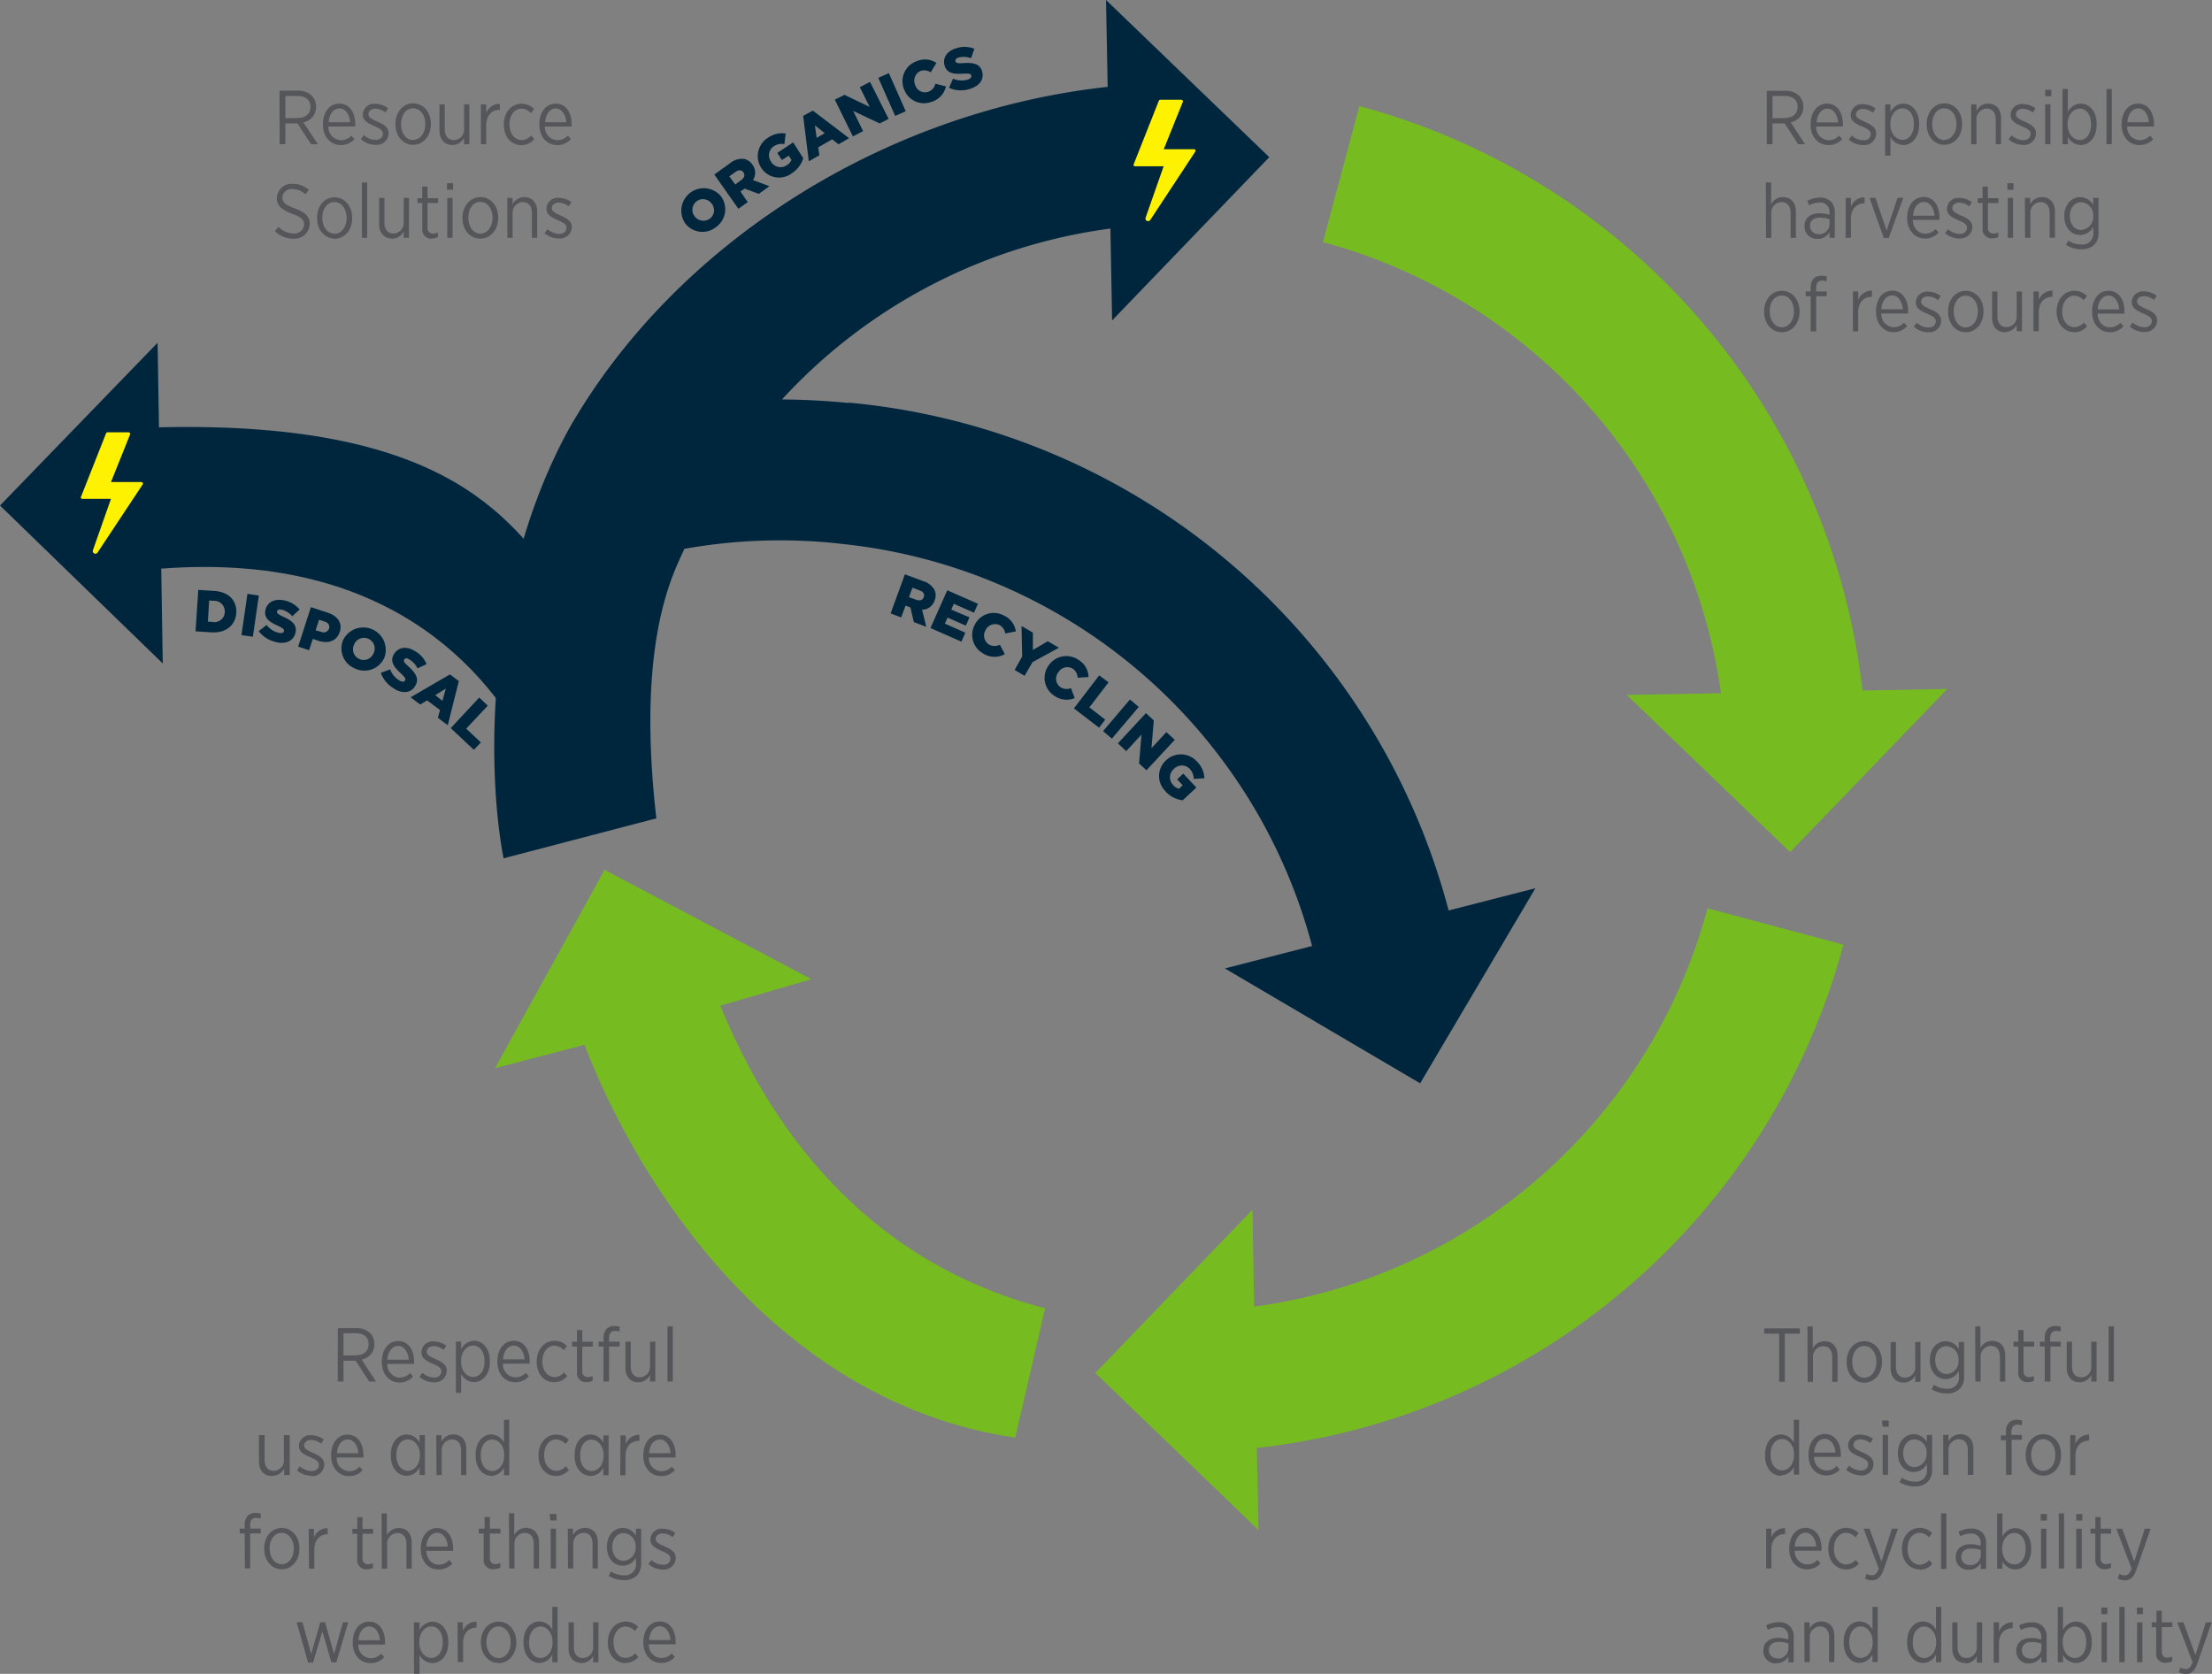 <svg xmlns="http://www.w3.org/2000/svg" viewBox="0 0 418.57 316.75"><rect x="0" y="0" width="418.57" height="316.75" fill="#808080" stroke="none"/><defs><style>.cls-1{fill:#76bc21;}.cls-2{fill:#00263e;}.cls-3{fill:#fff200;}.cls-4{fill:#54565a;}</style></defs><title>top</title><g id="Layer_2" data-name="Layer 2"><g id="Layer_1-2" data-name="Layer 1"><path class="cls-1" d="M136.3,190.3l17.25-5L114.4,164.61,93.67,202.13l16.93-4.42c9.93,25.88,35.92,67.58,81.5,74.34l5.66-24.48c-35.77-9.31-53-36.58-61.46-57.27"/><path class="cls-1" d="M348.86,178.77l-25.75-6.89a103,103,0,0,1-85.8,75.37L237,228.92l-29.73,30.89,30.88,29.74L237.82,274a129.65,129.65,0,0,0,111-95.24"/><path class="cls-1" d="M352.43,130.67a129.65,129.65,0,0,0-95.2-110.59l-6.89,25.74a103,103,0,0,1,75.31,85.35l-17.81.34,30.89,29.74,29.75-30.88Z"/><path class="cls-2" d="M274.12,172.29A129.66,129.66,0,0,0,160.6,76.19v.07q-6.36-.63-12.63-.67a102.61,102.61,0,0,1,62.15-32.34l.32,17.39,29.74-30.9L209.29,0l.31,16.44C167.51,21,127.93,45.89,107.79,80.92c-16.05,29.12-15.73,64.67-12.5,81.5l28.91-7.56c-3.86-33.59,3.2-46.29,5.3-51a102.65,102.65,0,0,1,29.78-.94v0a103,103,0,0,1,89,76.09l-16.5,4.25L268.73,205l21.81-36.92Z"/><path class="cls-2" d="M30.51,107.55l.29,18L0,95.66l29.82-30.8.26,16c56.52-1.34,67,18.78,76.76,30.57,1.09,1.31-5.28,33.36-5.28,33.36-9.15-19.4-29.55-40.33-71-37.19"/><path class="cls-3" d="M26.74,91.51h-6.2l3.77-9.35h-4l-4.75,12h5.84l-3.55,10.11a.2.2,0,0,0,.35.17Z"/><path class="cls-3" d="M18.42,103.62l3.3-9.4a.3.3,0,0,0,0-.26.31.31,0,0,0-.24-.13H16l4.52-11.39h3.33l-3.61,9a.26.26,0,0,0,0,.27.28.28,0,0,0,.24.13H26.2ZM27,91.37a.3.3,0,0,0-.26-.15H21l3.61-9a.3.3,0,0,0-.27-.41h-4a.29.29,0,0,0-.27.19L15.33,94a.26.26,0,0,0,0,.27.28.28,0,0,0,.24.13H21l-3.42,9.72a.51.51,0,0,0,.06.45.52.52,0,0,0,.41.21.48.48,0,0,0,.41-.22L27,91.67a.29.29,0,0,0,0-.3"/><path class="cls-3" d="M226,28.53h-6.2l3.77-9.35h-4l-4.75,12h5.84l-3.55,10.11a.2.2,0,0,0,.35.18Z"/><path class="cls-3" d="M217.66,40.64,221,31.25a.29.29,0,0,0,0-.27.3.3,0,0,0-.24-.12h-5.41l4.52-11.39h3.33l-3.61,9a.31.31,0,0,0,0,.28.3.3,0,0,0,.25.12h5.66Zm8.58-12.25a.3.3,0,0,0-.26-.15h-5.77l3.61-8.95a.3.3,0,0,0-.27-.41h-4a.29.29,0,0,0-.27.19l-4.75,12a.26.26,0,0,0,0,.27.28.28,0,0,0,.24.13h5.42l-3.41,9.72a.51.51,0,0,0,.06.45.52.52,0,0,0,.41.21.48.48,0,0,0,.41-.22l8.5-12.91a.29.29,0,0,0,0-.3"/><path class="cls-4" d="M415.43,313.19,413.17,307H412l2.9,7.54c-.38,1-.74,1.29-1.3,1.29a2.11,2.11,0,0,1-1-.27l-.32.86a2.9,2.9,0,0,0,1.36.35c1,0,1.67-.53,2.2-2.1l2.68-7.67h-1.11Zm-5.52,1.45a2.65,2.65,0,0,0,1.13-.26v-.9a2.2,2.2,0,0,1-.88.2,1,1,0,0,1-1.09-1.08v-4.7h2V307h-2v-2.2h-1V307h-.91v.92H408v4.87a1.69,1.69,0,0,0,1.88,1.87m-5.48-.12h1V307h-1Zm-.06-9.09h1.16V304.2h-1.16Zm-3.3,9.09h1V304.07h-1Zm-3.36,0h1V307h-1Zm-.06-9.09h1.16V304.2h-1.16Zm-5,8.3c-1.19,0-2.29-1.13-2.29-2.9v-.15c0-1.76,1.1-2.91,2.29-2.91s2.15,1.09,2.15,2.93v.11c0,1.86-1,2.92-2.15,2.92m.2.94c1.54,0,3-1.35,3-3.86v-.14c0-2.51-1.47-3.84-3-3.84a2.81,2.81,0,0,0-2.44,1.59v-4.35h-1v10.45h1v-1.4a2.79,2.79,0,0,0,2.44,1.55m-8.61-.86a1.51,1.51,0,0,1-1.61-1.53v0c0-1,.67-1.58,1.87-1.58a5.1,5.1,0,0,1,1.82.31v.94a2,2,0,0,1-2.08,1.91m-.23.87a2.61,2.61,0,0,0,2.3-1.26v1.1h1v-4.85a2.77,2.77,0,0,0-.73-2,2.87,2.87,0,0,0-2.11-.75,5.3,5.3,0,0,0-2.38.6l.34.86a4,4,0,0,1,1.92-.51,1.72,1.72,0,0,1,1.93,1.87v.45a6.27,6.27,0,0,0-1.94-.3c-1.67,0-2.78.88-2.78,2.43v.05a2.31,2.31,0,0,0,2.42,2.35m-6.69-.16h1v-3.59c0-1.94,1.13-2.93,2.53-2.93h.06v-1.12a2.66,2.66,0,0,0-2.59,1.76V307h-1Zm-5.42.15a2.45,2.45,0,0,0,2.23-1.38v1.23h1V307h-1v4.6a2,2,0,0,1-1.91,2.15c-1.1,0-1.74-.76-1.74-2.1V307h-1v4.95c0,1.68.93,2.74,2.46,2.74m-7.77-.94c-1.18,0-2.16-1.09-2.16-2.93v-.12c0-1.85,1-2.91,2.16-2.91s2.27,1.13,2.27,2.91v.13c0,1.79-1.09,2.92-2.27,2.92m-.22.94a2.82,2.82,0,0,0,2.45-1.6v1.45h1V304.07h-1v4.31a2.82,2.82,0,0,0-2.45-1.55c-1.54,0-3,1.35-3,3.85v.15c0,2.52,1.47,3.84,3,3.84m-11.8-.94c-1.17,0-2.16-1.09-2.16-2.93v-.12c0-1.85,1-2.91,2.16-2.91s2.27,1.13,2.27,2.91v.13c0,1.79-1.08,2.92-2.27,2.92m-.22.94a2.82,2.82,0,0,0,2.45-1.6v1.45h1V304.07h-1v4.31a2.81,2.81,0,0,0-2.45-1.55c-1.53,0-3,1.35-3,3.85v.15c0,2.52,1.48,3.84,3,3.84m-10.41-.15h1v-4.59a2,2,0,0,1,1.91-2.16c1.11,0,1.74.76,1.74,2.1v4.65h1v-4.94c0-1.69-.92-2.75-2.46-2.75a2.43,2.43,0,0,0-2.23,1.38V307h-1Zm-5.12-.71a1.51,1.51,0,0,1-1.61-1.53v0c0-1,.66-1.58,1.87-1.58a5.18,5.18,0,0,1,1.82.31v.94a2,2,0,0,1-2.08,1.91m-.24.87a2.61,2.61,0,0,0,2.31-1.26v1.1h1v-4.85a2.81,2.81,0,0,0-.72-2,2.87,2.87,0,0,0-2.11-.75,5.3,5.3,0,0,0-2.38.6l.33.86a4.08,4.08,0,0,1,1.93-.51,1.72,1.72,0,0,1,1.93,1.87v.45a6.38,6.38,0,0,0-1.94-.3c-1.67,0-2.78.88-2.78,2.43v.05a2.3,2.3,0,0,0,2.41,2.35"/><path class="cls-4" d="M403.85,295.49l-2.26-6.21h-1.13l2.9,7.55c-.38,1-.74,1.28-1.31,1.28a2,2,0,0,1-1-.27l-.32.87a2.83,2.83,0,0,0,1.36.34c1,0,1.67-.53,2.2-2.09l2.68-7.68h-1.12Zm-5.52,1.45a2.54,2.54,0,0,0,1.13-.26v-.9a2.22,2.22,0,0,1-.88.21,1,1,0,0,1-1.09-1.09v-4.69h2v-.93h-2v-2.2h-1v2.2h-.91v.93h.91v4.86a1.69,1.69,0,0,0,1.88,1.87m-5.49-.12h1.05v-7.54h-1.05Zm0-9.09h1.15V286.5h-1.15Zm-3.3,9.09h1V286.37h-1Zm-3.36,0h1v-7.54h-1Zm-.06-9.09h1.16V286.5h-1.16Zm-5,8.3c-1.19,0-2.29-1.13-2.29-2.9V293c0-1.77,1.1-2.91,2.29-2.91s2.14,1.08,2.14,2.92v.12c0,1.85-.95,2.91-2.14,2.91m.2.94c1.54,0,3-1.35,3-3.85V293c0-2.5-1.47-3.83-3-3.83a2.81,2.81,0,0,0-2.45,1.59v-4.36h-1v10.45h1v-1.4a2.79,2.79,0,0,0,2.45,1.55m-8.62-.85a1.51,1.51,0,0,1-1.6-1.54v0c0-1,.66-1.58,1.87-1.58a5.44,5.44,0,0,1,1.82.3v.94a2,2,0,0,1-2.09,1.92m-.23.86a2.61,2.61,0,0,0,2.31-1.26v1.1h1V292a2.81,2.81,0,0,0-.72-2,2.87,2.87,0,0,0-2.11-.75,5.18,5.18,0,0,0-2.38.61l.33.85a4.2,4.2,0,0,1,1.93-.51,1.72,1.72,0,0,1,1.93,1.87v.45a6.38,6.38,0,0,0-1.94-.3c-1.67,0-2.78.88-2.78,2.43v.06a2.3,2.3,0,0,0,2.41,2.34m-5.19-.16h1V286.37h-1Zm-4.07.16a3.13,3.13,0,0,0,2.43-1.12l-.61-.7a2.44,2.44,0,0,1-1.77.87c-1.27,0-2.31-1.15-2.31-2.93V293c0-1.75,1-2.94,2.27-2.94a2.45,2.45,0,0,1,1.77.86l.62-.79a3.19,3.19,0,0,0-2.38-1c-1.88,0-3.35,1.6-3.35,3.89v.1c0,2.29,1.43,3.85,3.33,3.85m-7.21-1.49-2.26-6.21h-1.13l2.89,7.55c-.37,1-.73,1.28-1.3,1.28a2,2,0,0,1-1-.27l-.32.87a2.83,2.83,0,0,0,1.36.34c1,0,1.66-.53,2.2-2.09l2.68-7.68H358ZM349.3,297a3.13,3.13,0,0,0,2.44-1.12l-.61-.7a2.44,2.44,0,0,1-1.77.87c-1.27,0-2.32-1.15-2.32-2.93V293c0-1.75,1-2.94,2.28-2.94a2.41,2.41,0,0,1,1.76.86l.63-.79a3.2,3.2,0,0,0-2.38-1c-1.88,0-3.36,1.6-3.36,3.89v.1c0,2.29,1.44,3.85,3.33,3.85m-9.68-4.32c.1-1.58.94-2.61,2.05-2.61s1.92,1.17,2,2.61Zm2.29,4.32a3.42,3.42,0,0,0,2.59-1.12l-.6-.67a2.66,2.66,0,0,1-1.95.87,2.46,2.46,0,0,1-2.33-2.6h5.06a3.32,3.32,0,0,0,0-.43c0-2.27-1.13-3.89-3-3.89s-3.11,1.6-3.11,3.91v.07c0,2.39,1.51,3.86,3.35,3.86m-7.72-.16h1v-3.59c0-1.94,1.13-2.92,2.53-2.92h.06v-1.13a2.66,2.66,0,0,0-2.59,1.76v-1.66h-1Z"/><path class="cls-4" d="M391.73,279.13h1v-3.6c0-1.94,1.13-2.92,2.53-2.92h.06v-1.13a2.66,2.66,0,0,0-2.59,1.77v-1.67h-1Zm-5.08-.78c-1.29,0-2.29-1.26-2.29-3v-.07c0-1.68.94-2.94,2.27-2.94s2.3,1.26,2.3,2.95v.08c0,1.66-.95,2.94-2.28,2.94m0,.93c1.94,0,3.36-1.69,3.36-3.89v-.09c0-2.2-1.4-3.86-3.34-3.86s-3.36,1.68-3.36,3.88v.1c0,2.2,1.4,3.86,3.34,3.86m-7.05-.15h1.06v-6.64h1.95v-.91h-2V271c0-.95.39-1.41,1.15-1.41a3.21,3.21,0,0,1,.85.14v-.92a3.21,3.21,0,0,0-1-.14,2,2,0,0,0-1.46.53,2.47,2.47,0,0,0-.58,1.74v.69h-.93v.91h.93Zm-11.89,0h1v-4.59a2,2,0,0,1,1.92-2.16c1.1,0,1.73.75,1.73,2.1v4.65h1.05v-4.94c0-1.7-.93-2.75-2.46-2.75a2.46,2.46,0,0,0-2.24,1.37v-1.23h-1Zm-5.43-1.46c-1.17,0-2.14-1-2.14-2.64v0c0-1.65,1-2.62,2.14-2.62a2.42,2.42,0,0,1,2.28,2.62v0a2.44,2.44,0,0,1-2.28,2.63m0,3.66a3.39,3.39,0,0,0,2.5-.87,3.14,3.14,0,0,0,.83-2.33v-6.55h-1v1.35a2.87,2.87,0,0,0-2.48-1.49c-1.53,0-3,1.29-3,3.56v.06c0,2.27,1.43,3.54,3,3.54a2.86,2.86,0,0,0,2.49-1.54v1.1a2.07,2.07,0,0,1-2.31,2.26,4.54,4.54,0,0,1-2.43-.74l-.42.84a5.36,5.36,0,0,0,2.87.81m-6.07-2.2h1v-7.55h-1Zm0-9.1h1.15V268.8H356.1Zm-4.19,9.23a2.23,2.23,0,0,0,2.45-2.17v0c0-1.15-.87-1.67-2.12-2.22-1-.43-1.68-.75-1.68-1.39v0c0-.59.51-1.06,1.31-1.06a3.28,3.28,0,0,1,1.89.71l.51-.79a4.1,4.1,0,0,0-2.37-.81,2.12,2.12,0,0,0-2.35,2v0c0,1.17.95,1.65,2.16,2.17,1,.42,1.63.77,1.63,1.44h0c0,.71-.57,1.18-1.4,1.18a3.43,3.43,0,0,1-2.2-.92l-.55.77a4.22,4.22,0,0,0,2.72,1.06m-8.8-4.3c.1-1.58.94-2.61,2.05-2.61s1.91,1.17,2,2.61Zm2.28,4.32a3.44,3.44,0,0,0,2.6-1.12l-.6-.67a2.66,2.66,0,0,1-1.95.87,2.46,2.46,0,0,1-2.33-2.59h5.06a3.47,3.47,0,0,0,0-.44c0-2.27-1.13-3.89-3-3.89s-3.11,1.6-3.11,3.91v.07c0,2.39,1.5,3.86,3.34,3.86m-8.35-.95c-1.17,0-2.16-1.09-2.16-2.92v-.12c0-1.85,1-2.91,2.16-2.91s2.27,1.13,2.27,2.91v.13c0,1.78-1.08,2.91-2.27,2.91m-.22.94a2.83,2.83,0,0,0,2.45-1.59v1.45h1V268.67h-1V273a2.79,2.79,0,0,0-2.45-1.55c-1.53,0-3,1.34-3,3.85v.14c0,2.52,1.48,3.84,3,3.84"/><path class="cls-4" d="M399,261.43h1V251h-1Zm-5.5.14a2.44,2.44,0,0,0,2.23-1.37v1.23h1v-7.54h-1v4.6a1.94,1.94,0,0,1-1.91,2.14c-1.1,0-1.74-.75-1.74-2.1v-4.64h-1v4.95c0,1.68.92,2.73,2.46,2.73m-6.62-.14H388V254.8h1.95v-.91h-2v-.64c0-.95.4-1.41,1.15-1.41a2.87,2.87,0,0,1,.85.15v-.93a3.54,3.54,0,0,0-1-.14,2,2,0,0,0-1.46.53,2.48,2.48,0,0,0-.58,1.75v.69H386v.91h.92Zm-3.17.11a2.51,2.51,0,0,0,1.13-.26v-.89a2.2,2.2,0,0,1-.88.2,1,1,0,0,1-1.09-1.09v-4.69h2v-.92h-2v-2.2h-1v2.2h-.91v.92h.91v4.87a1.68,1.68,0,0,0,1.88,1.86m-10-.11h1v-4.59a2,2,0,0,1,1.91-2.16c1.1,0,1.74.75,1.74,2.1v4.65h1v-4.94c0-1.69-.92-2.75-2.46-2.75a2.43,2.43,0,0,0-2.23,1.38V251h-1ZM368.33,260c-1.17,0-2.14-1-2.14-2.64v0c0-1.65.95-2.62,2.14-2.62a2.42,2.42,0,0,1,2.27,2.62v.05a2.43,2.43,0,0,1-2.27,2.62m0,3.66a3.41,3.41,0,0,0,2.5-.87,3.12,3.12,0,0,0,.83-2.33v-6.54h-1v1.34a2.89,2.89,0,0,0-2.48-1.49c-1.54,0-3,1.29-3,3.56v.06c0,2.27,1.43,3.55,3,3.55a2.89,2.89,0,0,0,2.5-1.55v1.1a2.07,2.07,0,0,1-2.31,2.26,4.51,4.51,0,0,1-2.43-.74l-.42.84a5.33,5.33,0,0,0,2.87.81m-8.21-2.06a2.44,2.44,0,0,0,2.23-1.37v1.23h1v-7.54h-1v4.6a1.94,1.94,0,0,1-1.91,2.14c-1.11,0-1.74-.75-1.74-2.1v-4.64h-1v4.95c0,1.68.92,2.73,2.46,2.73m-7.45-.92c-1.28,0-2.28-1.26-2.28-3v-.07c0-1.68.94-2.94,2.27-2.94s2.3,1.26,2.3,3v.07c0,1.66-.95,2.94-2.29,2.94m0,.94c1.94,0,3.36-1.69,3.36-3.9v-.08c0-2.2-1.4-3.87-3.35-3.87s-3.35,1.68-3.35,3.88v.1c0,2.2,1.4,3.87,3.34,3.87m-10.71-.16h1v-4.59a2,2,0,0,1,1.91-2.16c1.1,0,1.74.75,1.74,2.1v4.65h1v-4.94c0-1.69-.93-2.75-2.46-2.75a2.43,2.43,0,0,0-2.23,1.38V251h-1Zm-5.4,0h1.08v-9.12h2.85v-1h-6.77v1h2.84Z"/><path class="cls-4" d="M122.82,310.35c.1-1.58.94-2.61,2.05-2.61s1.92,1.18,2,2.61Zm2.29,4.33a3.39,3.39,0,0,0,2.59-1.13l-.59-.66a2.67,2.67,0,0,1-2,.86,2.45,2.45,0,0,1-2.33-2.59h5.07c0-.13,0-.33,0-.43,0-2.28-1.13-3.9-3-3.9s-3.11,1.61-3.11,3.91v.07c0,2.39,1.51,3.87,3.35,3.87m-6.74,0a3.11,3.11,0,0,0,2.44-1.13l-.61-.69a2.44,2.44,0,0,1-1.77.87c-1.27,0-2.32-1.15-2.32-2.93v-.07c0-1.75,1-2.94,2.28-2.94a2.42,2.42,0,0,1,1.76.85l.63-.78a3.21,3.21,0,0,0-2.38-1c-1.88,0-3.36,1.61-3.36,3.9v.1c0,2.29,1.44,3.85,3.33,3.85m-8.34,0a2.45,2.45,0,0,0,2.23-1.38v1.23h1V307h-1v4.6a2,2,0,0,1-1.91,2.15c-1.1,0-1.74-.76-1.74-2.1V307h-1v4.95c0,1.68.93,2.74,2.46,2.74m-7.77-.94c-1.18,0-2.16-1.09-2.16-2.93v-.12c0-1.85,1-2.91,2.16-2.91s2.27,1.13,2.27,2.91v.13c0,1.79-1.08,2.92-2.27,2.92m-.22.94a2.82,2.82,0,0,0,2.45-1.6v1.45h1V304.07h-1v4.31a2.81,2.81,0,0,0-2.45-1.55c-1.53,0-3,1.35-3,3.85v.15c0,2.52,1.48,3.84,3,3.84m-7.72-.93c-1.29,0-2.29-1.26-2.29-2.95v-.08c0-1.68,1-2.94,2.28-2.94s2.3,1.26,2.3,3v.07c0,1.67-1,2.94-2.29,2.94m0,.94c1.94,0,3.36-1.69,3.36-3.89v-.09c0-2.2-1.41-3.87-3.35-3.87S91,308.51,91,310.71v.1c0,2.21,1.41,3.87,3.35,3.87m-7.72-.16h1v-3.59c0-1.94,1.13-2.93,2.54-2.93h0v-1.12a2.66,2.66,0,0,0-2.59,1.76V307h-1Zm-5-.79c-1.19,0-2.29-1.13-2.29-2.9v-.14c0-1.77,1.1-2.92,2.29-2.92s2.14,1.09,2.14,2.93v.11c0,1.86-1,2.92-2.14,2.92m-3.29,3h1.05v-3.57a2.79,2.79,0,0,0,2.44,1.55c1.54,0,3-1.35,3-3.86v-.14c0-2.51-1.47-3.84-3-3.84a2.81,2.81,0,0,0-2.44,1.59V307H78.32Zm-10.51-6.34c.1-1.58.94-2.61,2.06-2.61s1.91,1.18,2,2.61Zm2.29,4.33a3.39,3.39,0,0,0,2.59-1.13l-.59-.66a2.65,2.65,0,0,1-2,.86,2.46,2.46,0,0,1-2.33-2.59h5.07c0-.13,0-.33,0-.43,0-2.28-1.12-3.9-3-3.9s-3.11,1.61-3.11,3.91v.07c0,2.39,1.5,3.87,3.34,3.87m-11.79-.1h.94L61,308.71l1.71,5.87h.94l2.25-7.6h-1l-1.68,6-1.72-6h-.89l-1.72,6-1.66-6h-1.1Z"/><path class="cls-4" d="M125.43,297a2.22,2.22,0,0,0,2.44-2.17v0c0-1.14-.87-1.66-2.11-2.21-1-.44-1.68-.75-1.68-1.39v0c0-.59.51-1.06,1.3-1.06a3.31,3.31,0,0,1,1.9.71l.5-.8a4.12,4.12,0,0,0-2.37-.8,2.11,2.11,0,0,0-2.34,2.05v0c0,1.17,1,1.65,2.15,2.17,1,.42,1.64.77,1.64,1.44h0c0,.71-.58,1.17-1.41,1.17a3.46,3.46,0,0,1-2.2-.91l-.55.77a4.25,4.25,0,0,0,2.73,1.05M118,295.36c-1.17,0-2.14-1-2.14-2.63v0c0-1.65,1-2.62,2.14-2.62a2.42,2.42,0,0,1,2.28,2.62v0a2.43,2.43,0,0,1-2.28,2.62m0,3.66a3.43,3.43,0,0,0,2.51-.86,3.19,3.19,0,0,0,.82-2.33v-6.55h-1v1.35a2.87,2.87,0,0,0-2.48-1.49c-1.53,0-3,1.28-3,3.56v.06c0,2.27,1.43,3.54,3,3.54a2.87,2.87,0,0,0,2.49-1.55v1.1a2.06,2.06,0,0,1-2.3,2.26,4.46,4.46,0,0,1-2.44-.74l-.42.85a5.46,5.46,0,0,0,2.87.8m-10.57-2.2h1v-4.59a2,2,0,0,1,1.91-2.15c1.11,0,1.74.75,1.74,2.1v4.64h1v-4.93c0-1.7-.92-2.75-2.46-2.75a2.44,2.44,0,0,0-2.23,1.37v-1.23h-1Zm-3.27,0h1v-7.54h-1Zm-.06-9.09h1.16V286.5H104Zm-7.8,9.09h1v-4.59a2,2,0,0,1,1.91-2.15c1.1,0,1.74.75,1.74,2.1v4.64h1v-4.93c0-1.7-.93-2.75-2.46-2.75a2.44,2.44,0,0,0-2.23,1.37v-4.14h-1Zm-2.81.12a2.58,2.58,0,0,0,1.13-.26v-.9a2.31,2.31,0,0,1-.89.21,1,1,0,0,1-1.08-1.09v-4.69h2v-.93h-2v-2.2h-1v2.2H90.6v.93h.92v4.86a1.69,1.69,0,0,0,1.88,1.87m-12.73-4.28c.1-1.58.94-2.61,2.06-2.61s1.91,1.17,2,2.61ZM83,297a3.42,3.42,0,0,0,2.59-1.12l-.59-.67a2.66,2.66,0,0,1-2,.87c-1.19,0-2.21-.93-2.33-2.6h5.07c0-.13,0-.33,0-.43,0-2.27-1.13-3.89-3-3.89s-3.12,1.6-3.12,3.91v.07c0,2.39,1.51,3.86,3.35,3.86m-10.72-.16h1v-4.59a2,2,0,0,1,1.92-2.15c1.1,0,1.74.75,1.74,2.1v4.64h1v-4.93c0-1.7-.93-2.75-2.46-2.75a2.46,2.46,0,0,0-2.24,1.37v-4.14h-1Zm-2.81.12a2.51,2.51,0,0,0,1.13-.26v-.9a2.22,2.22,0,0,1-.88.21,1,1,0,0,1-1.09-1.09v-4.69h2v-.93h-2v-2.2h-1v2.2h-.91v.93h.91v4.86a1.69,1.69,0,0,0,1.88,1.87m-11-.12h1v-3.59c0-1.94,1.13-2.92,2.53-2.92H62v-1.13a2.66,2.66,0,0,0-2.59,1.76v-1.66h-1ZM53.3,296c-1.28,0-2.28-1.26-2.28-3V293c0-1.68.94-2.94,2.27-2.94s2.3,1.26,2.3,2.95v.07c0,1.67-1,2.94-2.29,2.94m0,.94c1.94,0,3.36-1.69,3.36-3.89V293c0-2.2-1.4-3.86-3.35-3.86S50,290.81,50,293v.1c0,2.2,1.4,3.86,3.34,3.86m-7-.16h1v-6.63h2v-.91h-2v-.63c0-.95.39-1.41,1.14-1.41a3.35,3.35,0,0,1,.86.14v-.92a3.24,3.24,0,0,0-1-.15,2,2,0,0,0-1.46.54,2.44,2.44,0,0,0-.58,1.74v.69h-.93v.91h.93Z"/><path class="cls-4" d="M122.82,275c.1-1.58.94-2.61,2.06-2.61s1.91,1.17,2,2.61Zm2.29,4.32a3.42,3.42,0,0,0,2.59-1.12l-.59-.67a2.68,2.68,0,0,1-2,.87,2.46,2.46,0,0,1-2.33-2.59h5.07c0-.13,0-.34,0-.44,0-2.27-1.13-3.89-3-3.89s-3.12,1.6-3.12,3.91v.07c0,2.39,1.51,3.86,3.35,3.86m-7.72-.15h1v-3.6c0-1.94,1.13-2.92,2.53-2.92H121v-1.13a2.66,2.66,0,0,0-2.59,1.77v-1.67h-1Zm-5.42-.8c-1.17,0-2.15-1.09-2.15-2.92v-.12c0-1.85,1-2.91,2.15-2.91s2.28,1.13,2.28,2.91v.13c0,1.78-1.09,2.91-2.28,2.91m-.21.94a2.81,2.81,0,0,0,2.44-1.59v1.45h1v-7.55h-1V273a2.78,2.78,0,0,0-2.44-1.55c-1.54,0-3,1.34-3,3.85v.14c0,2.52,1.47,3.84,3,3.84m-6.51,0a3.13,3.13,0,0,0,2.44-1.12l-.61-.7a2.44,2.44,0,0,1-1.77.87c-1.27,0-2.31-1.14-2.31-2.92v-.08c0-1.75,1-2.94,2.27-2.94a2.45,2.45,0,0,1,1.77.86l.62-.78a3.21,3.21,0,0,0-2.38-1c-1.88,0-3.35,1.6-3.35,3.89v.1c0,2.29,1.43,3.85,3.32,3.85m-12.08-.95c-1.18,0-2.16-1.09-2.16-2.92v-.12c0-1.85.95-2.91,2.16-2.91s2.27,1.13,2.27,2.91v.13c0,1.78-1.09,2.91-2.27,2.91m-.22.94a2.83,2.83,0,0,0,2.45-1.59v1.45h1V268.67h-1V273A2.8,2.8,0,0,0,93,271.44c-1.54,0-3,1.34-3,3.85v.14c0,2.52,1.47,3.84,3,3.84m-10.41-.14h1v-4.59a2,2,0,0,1,1.91-2.16c1.1,0,1.74.75,1.74,2.1v4.65h1v-4.94c0-1.7-.92-2.75-2.46-2.75a2.44,2.44,0,0,0-2.23,1.37v-1.23h-1Zm-5.42-.8c-1.17,0-2.16-1.09-2.16-2.92v-.12c0-1.85,1-2.91,2.16-2.91s2.28,1.13,2.28,2.91v.13c0,1.78-1.09,2.91-2.28,2.91m-.22.94a2.81,2.81,0,0,0,2.45-1.59v1.45h1v-7.55h-1V273a2.78,2.78,0,0,0-2.45-1.55c-1.53,0-3,1.34-3,3.85v.14c0,2.52,1.48,3.84,3,3.84M63.76,275c.1-1.58.94-2.61,2.05-2.61s1.92,1.17,2,2.61Zm2.29,4.32a3.42,3.42,0,0,0,2.59-1.12l-.6-.67a2.66,2.66,0,0,1-2,.87,2.46,2.46,0,0,1-2.33-2.59h5.06a3.47,3.47,0,0,0,0-.44c0-2.27-1.13-3.89-3-3.89s-3.11,1.6-3.11,3.91v.07c0,2.39,1.51,3.86,3.35,3.86m-7.1,0a2.23,2.23,0,0,0,2.45-2.17v0c0-1.15-.87-1.67-2.12-2.22-1-.43-1.68-.75-1.68-1.39v0c0-.59.51-1.06,1.31-1.06a3.28,3.28,0,0,1,1.89.71l.51-.79a4.1,4.1,0,0,0-2.37-.81,2.12,2.12,0,0,0-2.35,2v0c0,1.17,1,1.65,2.16,2.17,1,.42,1.63.77,1.63,1.44h0c0,.71-.57,1.18-1.4,1.18a3.43,3.43,0,0,1-2.2-.92l-.55.77A4.22,4.22,0,0,0,59,279.26m-7.46,0a2.44,2.44,0,0,0,2.23-1.37v1.23h1.05v-7.55H53.72v4.61a1.94,1.94,0,0,1-1.91,2.14c-1.1,0-1.74-.75-1.74-2.1v-4.65H49v5c0,1.68.93,2.73,2.46,2.73"/><path class="cls-4" d="M126.31,261.43h1V251h-1Zm-5.5.14A2.44,2.44,0,0,0,123,260.2v1.23h1v-7.54h-1v4.6a2,2,0,0,1-1.92,2.14c-1.1,0-1.73-.75-1.73-2.1v-4.64h-1v4.95c0,1.68.92,2.73,2.46,2.73m-6.62-.14h1.06V254.8h2v-.91h-2v-.64c0-.95.39-1.41,1.14-1.41a2.94,2.94,0,0,1,.86.15v-.93a3.54,3.54,0,0,0-1-.14,2,2,0,0,0-1.46.53,2.48,2.48,0,0,0-.58,1.75v.69h-.93v.91h.93Zm-3.17.11a2.58,2.58,0,0,0,1.13-.26v-.89a2.28,2.28,0,0,1-.89.2,1,1,0,0,1-1.08-1.09v-4.69h2v-.92h-2v-2.2h-1v2.2h-.92v.92h.92v4.87a1.68,1.68,0,0,0,1.88,1.86m-6.17,0a3.09,3.09,0,0,0,2.43-1.13l-.61-.7a2.37,2.37,0,0,1-1.76.87c-1.28,0-2.32-1.14-2.32-2.92v-.07c0-1.76,1-2.94,2.27-2.94a2.42,2.42,0,0,1,1.77.85l.62-.78a3.19,3.19,0,0,0-2.37-1c-1.88,0-3.36,1.61-3.36,3.9v.1c0,2.29,1.43,3.85,3.33,3.85m-9.69-4.33c.1-1.58.94-2.61,2.06-2.61s1.91,1.18,2,2.61Zm2.29,4.33a3.42,3.42,0,0,0,2.59-1.13l-.59-.67a2.63,2.63,0,0,1-2,.87,2.46,2.46,0,0,1-2.33-2.59h5.07a3.32,3.32,0,0,0,0-.43c0-2.28-1.13-3.9-3-3.9s-3.11,1.61-3.11,3.91v.07c0,2.39,1.5,3.87,3.34,3.87m-7.92-1c-1.19,0-2.29-1.13-2.29-2.89v-.15c0-1.76,1.1-2.91,2.29-2.91s2.14,1.09,2.14,2.93v.11c0,1.86-1,2.91-2.14,2.91m-3.28,3h1V260a2.78,2.78,0,0,0,2.44,1.54c1.54,0,3-1.34,3-3.85v-.14c0-2.51-1.47-3.84-3-3.84a2.81,2.81,0,0,0-2.44,1.59v-1.44h-1Zm-4.16-2a2.22,2.22,0,0,0,2.44-2.17v0c0-1.14-.86-1.67-2.11-2.22-1-.43-1.68-.75-1.68-1.39v0c0-.59.51-1.05,1.31-1.05a3.3,3.3,0,0,1,1.89.71l.51-.8a4.11,4.11,0,0,0-2.38-.81,2.12,2.12,0,0,0-2.34,2.06v0c0,1.18,1,1.66,2.16,2.18,1,.42,1.63.76,1.63,1.43v0a1.24,1.24,0,0,1-1.4,1.17,3.44,3.44,0,0,1-2.2-.91l-.55.76a4.17,4.17,0,0,0,2.72,1.06m-8.81-4.3c.11-1.58,1-2.61,2.06-2.61s1.91,1.18,2,2.61Zm2.29,4.33a3.42,3.42,0,0,0,2.59-1.13l-.59-.67a2.62,2.62,0,0,1-1.95.87,2.46,2.46,0,0,1-2.34-2.59h5.07a3.32,3.32,0,0,0,0-.43c0-2.28-1.13-3.9-3-3.9s-3.11,1.61-3.11,3.91v.07c0,2.39,1.5,3.87,3.34,3.87M65,256.51v-4.22h2.3c1.52,0,2.45.74,2.45,2.07v0c0,1.29-.91,2.12-2.57,2.12Zm-1.09,4.92H65v-3.94h2.3l2.55,3.94h1.3l-2.72-4.16a2.88,2.88,0,0,0,2.4-2.92v0a2.93,2.93,0,0,0-.79-2.09,3.68,3.68,0,0,0-2.67-.94H63.93Z"/><path class="cls-2" d="M85.29,137.78l4.37,4.11L91,140.5l-2.78-2.62,4.08-4.35L90.68,132Zm-2.93-6.23,2-1.24-.64,2.31Zm-4.67.4,1.83,1.37,1.3-.79,2.44,1.83-.4,1.47,1.87,1.41,2.09-8.36-1.68-1.26Zm-3.08-1.6c1.66,1,3.24.77,4-.63v0c.74-1.28.06-2.35-1.3-3.59-.84-.76-1-1-.81-1.35v0c.14-.25.48-.31.94,0A3.9,3.9,0,0,1,79,126.47l1.72-.79a5,5,0,0,0-2.29-2.52c-1.64-1-3.17-.61-3.9.65v0c-.81,1.4.07,2.46,1.34,3.63.8.76.94,1,.77,1.33v0c-.17.29-.54.31-1.06,0a4.05,4.05,0,0,1-1.74-2.1l-1.78.65a5.57,5.57,0,0,0,2.55,3M68,124.71A2,2,0,0,1,67,122v0a2,2,0,0,1,2.68-1.13,2,2,0,0,1,1,2.76v0A2,2,0,0,1,68,124.71m-.81,1.8a4.13,4.13,0,0,0,5.54-2.05v0a4.25,4.25,0,0,0-7.78-3.39v0a4.09,4.09,0,0,0,2.24,5.44m-7.47-7.23.65-2,1,.32c.74.24,1.09.72.88,1.36v0a1.08,1.08,0,0,1-1.51.59Zm-3.3,3.08,2.07.68.7-2.14,1,.34c1.85.61,3.52.12,4.1-1.66v0c.54-1.64-.36-3-2.24-3.63l-3.22-1.06Zm-4.17-.84c1.87.42,3.32-.24,3.67-1.82v0c.32-1.44-.65-2.25-2.33-3-1-.48-1.25-.69-1.17-1v0c.06-.29.36-.44.88-.33a3.83,3.83,0,0,1,2,1.24l1.4-1.27a5,5,0,0,0-2.94-1.73c-1.85-.4-3.21.38-3.53,1.81v0c-.35,1.57.81,2.31,2.37,3,1,.49,1.21.71,1.14,1v0c-.08.33-.43.46-1,.33a4.06,4.06,0,0,1-2.29-1.48l-1.5,1.16a5.51,5.51,0,0,0,3.32,2.07m-6.58-1.32,2.16.31,1.13-7.8-2.16-.31Zm-5.22-6.49a2,2,0,0,1,2.06,2.14v0a1.94,1.94,0,0,1-2.31,1.86l-.88-.06.24-4ZM37,119.47l3,.19c2.82.17,4.57-1.41,4.71-3.68v0c.14-2.27-1.39-4-4.19-4.16l-3-.19Z"/><path class="cls-4" d="M405.74,62.82a2.23,2.23,0,0,0,2.45-2.17v0c0-1.15-.87-1.67-2.11-2.22-1-.43-1.68-.75-1.68-1.39v0c0-.59.5-1,1.3-1a3.31,3.31,0,0,1,1.9.71l.5-.8a4.08,4.08,0,0,0-2.37-.81,2.12,2.12,0,0,0-2.35,2v0c0,1.18,1,1.66,2.16,2.18,1,.42,1.64.76,1.64,1.43h0c0,.71-.58,1.18-1.41,1.18a3.46,3.46,0,0,1-2.2-.91l-.55.76a4.21,4.21,0,0,0,2.72,1.06m-8.8-4.3c.1-1.58.94-2.61,2.06-2.61s1.91,1.18,2,2.61Zm2.29,4.33a3.42,3.42,0,0,0,2.59-1.13l-.59-.67a2.66,2.66,0,0,1-2,.87c-1.19,0-2.21-.92-2.33-2.59H402c0-.13,0-.33,0-.43,0-2.28-1.13-3.9-3-3.9s-3.12,1.61-3.12,3.91V59c0,2.39,1.51,3.87,3.35,3.87m-6.74,0a3.11,3.11,0,0,0,2.44-1.13l-.61-.7a2.41,2.41,0,0,1-1.77.87c-1.27,0-2.31-1.14-2.31-2.92V58.9c0-1.76,1-2.94,2.27-2.94a2.44,2.44,0,0,1,1.77.85l.62-.78a3.21,3.21,0,0,0-2.38-1c-1.88,0-3.35,1.61-3.35,3.9V59c0,2.29,1.43,3.85,3.32,3.85m-7.7-.16h1V59.1c0-1.94,1.13-2.93,2.54-2.93h.06V55a2.68,2.68,0,0,0-2.6,1.77V55.15h-1Zm-5.41.14a2.44,2.44,0,0,0,2.23-1.37v1.23h1V55.15h-1v4.6a1.94,1.94,0,0,1-1.91,2.14c-1.11,0-1.74-.75-1.74-2.1V55.15h-1v5c0,1.68.92,2.73,2.46,2.73m-7.45-.92c-1.28,0-2.28-1.26-2.28-3v-.07c0-1.68.94-2.94,2.27-2.94s2.3,1.26,2.3,3V59c0,1.66-1,2.94-2.29,2.94m0,.94c1.94,0,3.36-1.7,3.36-3.9v-.08c0-2.21-1.4-3.87-3.35-3.87s-3.35,1.68-3.35,3.88V59c0,2.2,1.4,3.87,3.34,3.87m-7.09,0a2.22,2.22,0,0,0,2.44-2.17v0c0-1.15-.87-1.67-2.11-2.22-1-.43-1.68-.75-1.68-1.39v0c0-.59.5-1,1.3-1a3.31,3.31,0,0,1,1.9.71l.5-.8a4.05,4.05,0,0,0-2.37-.81,2.11,2.11,0,0,0-2.34,2v0c0,1.18.95,1.66,2.15,2.18,1,.42,1.64.76,1.64,1.43h0c0,.71-.58,1.18-1.41,1.18a3.46,3.46,0,0,1-2.2-.91l-.55.76a4.21,4.21,0,0,0,2.73,1.06M356,58.52c.1-1.58.94-2.61,2.06-2.61s1.91,1.18,2,2.61Zm2.29,4.33a3.42,3.42,0,0,0,2.59-1.13l-.59-.67a2.66,2.66,0,0,1-2,.87A2.46,2.46,0,0,1,356,59.33h5.07c0-.13,0-.33,0-.43,0-2.28-1.12-3.9-3-3.9S355,56.61,355,58.91V59c0,2.39,1.5,3.87,3.34,3.87m-7.72-.16h1V59.1c0-1.94,1.13-2.93,2.54-2.93h.06V55a2.68,2.68,0,0,0-2.6,1.77V55.15h-1Zm-8,0h1.05V56.06h2v-.91h-2v-.64c0-.95.39-1.41,1.14-1.41a2.87,2.87,0,0,1,.85.15v-.93a3.47,3.47,0,0,0-1-.14,2,2,0,0,0-1.47.53,2.48,2.48,0,0,0-.57,1.75v.69h-.93v.91h.93Zm-5.45-.78c-1.29,0-2.29-1.26-2.29-3v-.07c0-1.68.94-2.94,2.28-2.94s2.3,1.26,2.3,3V59c0,1.66-1,2.94-2.29,2.94m0,.94c1.94,0,3.35-1.7,3.35-3.9v-.08c0-2.21-1.4-3.87-3.34-3.87s-3.36,1.68-3.36,3.88V59c0,2.2,1.41,3.87,3.35,3.87"/><path class="cls-4" d="M393.81,43.53c-1.17,0-2.14-1-2.14-2.64v0c0-1.66,1-2.63,2.14-2.63a2.43,2.43,0,0,1,2.28,2.63v0a2.43,2.43,0,0,1-2.28,2.62m0,3.66a3.47,3.47,0,0,0,2.51-.86A3.2,3.2,0,0,0,397.1,44V37.45h-1V38.8a2.88,2.88,0,0,0-2.48-1.5c-1.53,0-3,1.29-3,3.57v.05c0,2.28,1.43,3.55,3,3.55a2.87,2.87,0,0,0,2.49-1.55V44a2.06,2.06,0,0,1-2.3,2.26,4.46,4.46,0,0,1-2.44-.74l-.42.84a5.38,5.38,0,0,0,2.87.81M383.2,45h1V40.4a2,2,0,0,1,1.91-2.16c1.1,0,1.74.76,1.74,2.1V45h1V40.05c0-1.69-.92-2.75-2.46-2.75a2.45,2.45,0,0,0-2.23,1.38V37.45h-1Zm-3.27,0h1V37.45h-1Zm-.06-9.09H381V34.67h-1.16ZM377,45.11a2.51,2.51,0,0,0,1.13-.26V44a2.2,2.2,0,0,1-.88.2,1,1,0,0,1-1.09-1.08v-4.7h2v-.92h-2v-2.2h-1v2.2h-.91v.92h.91v4.87A1.69,1.69,0,0,0,377,45.11m-6.25,0A2.22,2.22,0,0,0,373.22,43v0c0-1.14-.86-1.66-2.11-2.21-1-.44-1.68-.76-1.68-1.39v0c0-.6.51-1.06,1.3-1.06a3.31,3.31,0,0,1,1.9.71l.51-.8a4.18,4.18,0,0,0-2.38-.81,2.13,2.13,0,0,0-2.34,2.06v0c0,1.17.95,1.65,2.15,2.17,1,.42,1.64.77,1.64,1.43v0c0,.71-.58,1.17-1.4,1.17a3.42,3.42,0,0,1-2.2-.91l-.55.77a4.21,4.21,0,0,0,2.72,1M362,40.82c.1-1.58.94-2.6,2.06-2.6s1.91,1.17,2,2.6Zm2.29,4.33A3.39,3.39,0,0,0,366.85,44l-.59-.66a2.66,2.66,0,0,1-2,.87c-1.18,0-2.21-.93-2.33-2.6H367c0-.13,0-.33,0-.43,0-2.27-1.12-3.9-3-3.9s-3.11,1.61-3.11,3.91v.08c0,2.39,1.5,3.86,3.34,3.86m-7.77-.1h.94l2.76-7.6h-1.1L357,43.65l-2.11-6.2h-1.13ZM349.25,45h1V41.4c0-1.94,1.13-2.92,2.53-2.92h.06V37.35a2.66,2.66,0,0,0-2.59,1.76V37.45h-1Zm-5.13-.71a1.51,1.51,0,0,1-1.61-1.53v0c0-1,.67-1.57,1.87-1.57a5.46,5.46,0,0,1,1.83.3v.94a2,2,0,0,1-2.09,1.91m-.23.87a2.61,2.61,0,0,0,2.3-1.26V45h1V40.14a2.81,2.81,0,0,0-.72-2,2.91,2.91,0,0,0-2.12-.75A5.14,5.14,0,0,0,342,38l.33.85a4,4,0,0,1,1.93-.51,1.72,1.72,0,0,1,1.92,1.87v.45a6.27,6.27,0,0,0-1.94-.3c-1.67,0-2.78.88-2.78,2.43v.06a2.3,2.3,0,0,0,2.42,2.34m-9.7-.16h1V40.4a2,2,0,0,1,1.91-2.16c1.1,0,1.74.76,1.74,2.1V45h1V40.05c0-1.69-.92-2.75-2.46-2.75a2.45,2.45,0,0,0-2.23,1.38V34.54h-1Z"/><path class="cls-4" d="M402.56,23.13c.1-1.58.94-2.61,2.06-2.61s1.91,1.17,2,2.61Zm2.29,4.32a3.42,3.42,0,0,0,2.59-1.12l-.59-.67a2.68,2.68,0,0,1-2,.87,2.46,2.46,0,0,1-2.33-2.59h5.07c0-.13,0-.34,0-.44,0-2.27-1.13-3.89-3-3.89s-3.12,1.6-3.12,3.91v.07c0,2.39,1.51,3.86,3.35,3.86m-6.21-.16h1V16.84h-1Zm-5.07-.79c-1.19,0-2.29-1.13-2.29-2.9v-.14c0-1.77,1.1-2.91,2.29-2.91s2.14,1.08,2.14,2.92v.12c0,1.85-.95,2.91-2.14,2.91m.2.94c1.54,0,3-1.35,3-3.85v-.15c0-2.5-1.47-3.83-3-3.83a2.81,2.81,0,0,0-2.45,1.59V16.84h-1V27.29h1v-1.4a2.79,2.79,0,0,0,2.45,1.55M387,27.29h1V19.75h-1ZM387,18.2h1.16V17H387Zm-4.18,9.22a2.22,2.22,0,0,0,2.44-2.17v0c0-1.15-.87-1.67-2.11-2.22-1-.44-1.68-.75-1.68-1.39v0c0-.59.51-1.06,1.3-1.06a3.31,3.31,0,0,1,1.9.71l.51-.79a4.11,4.11,0,0,0-2.38-.81,2.11,2.11,0,0,0-2.34,2.05v0c0,1.17.95,1.65,2.15,2.17,1,.42,1.64.77,1.64,1.44h0c0,.71-.58,1.17-1.4,1.17a3.42,3.42,0,0,1-2.21-.91l-.55.77a4.25,4.25,0,0,0,2.73,1.05M373,27.29h1V22.7a2,2,0,0,1,1.91-2.15c1.1,0,1.74.75,1.74,2.1v4.64h1V22.36c0-1.7-.92-2.75-2.46-2.75A2.44,2.44,0,0,0,374,21V19.75h-1Zm-5.08-.78c-1.29,0-2.29-1.26-2.29-3v-.07c0-1.68.94-2.94,2.27-2.94s2.31,1.26,2.31,2.95v.07c0,1.67-1,2.94-2.29,2.94m0,.94c1.94,0,3.36-1.69,3.36-3.89v-.09c0-2.2-1.4-3.86-3.34-3.86s-3.36,1.68-3.36,3.88v.1c0,2.2,1.4,3.86,3.34,3.86m-7.92-.95c-1.19,0-2.29-1.13-2.29-2.9v-.14c0-1.77,1.1-2.91,2.29-2.91s2.15,1.08,2.15,2.92v.12c0,1.85-1,2.91-2.15,2.91m-3.28,3h1V25.89a2.78,2.78,0,0,0,2.44,1.55c1.54,0,3-1.35,3-3.85v-.15c0-2.5-1.48-3.83-3-3.83a2.79,2.79,0,0,0-2.44,1.59V19.75h-1Zm-4.16-2a2.22,2.22,0,0,0,2.45-2.17v0c0-1.15-.87-1.67-2.12-2.22-1-.44-1.68-.75-1.68-1.39v0c0-.59.51-1.06,1.31-1.06a3.3,3.3,0,0,1,1.89.71l.51-.79a4.1,4.1,0,0,0-2.37-.81,2.12,2.12,0,0,0-2.35,2.05v0c0,1.17.95,1.65,2.16,2.17,1,.42,1.63.77,1.63,1.44h0c0,.71-.58,1.17-1.4,1.17a3.41,3.41,0,0,1-2.2-.91l-.55.77a4.21,4.21,0,0,0,2.72,1.05m-8.8-4.29c.1-1.58.94-2.61,2.05-2.61s1.91,1.17,2,2.61ZM346,27.45a3.44,3.44,0,0,0,2.6-1.12l-.6-.67a2.66,2.66,0,0,1-2,.87,2.46,2.46,0,0,1-2.33-2.59h5.06a3.47,3.47,0,0,0,0-.44c0-2.27-1.13-3.89-3-3.89s-3.11,1.6-3.11,3.91v.07c0,2.39,1.5,3.86,3.34,3.86m-10.55-5.08V18.16h2.3c1.52,0,2.45.74,2.45,2.07v0c0,1.29-.91,2.11-2.57,2.11Zm-1.09,4.92h1.09V23.36h2.3l2.55,3.93h1.3l-2.72-4.15a2.88,2.88,0,0,0,2.4-2.93v0a2.92,2.92,0,0,0-.79-2.09,3.68,3.68,0,0,0-2.67-.94h-3.46Z"/><path class="cls-4" d="M105.76,45.12A2.22,2.22,0,0,0,108.21,43v0c0-1.14-.87-1.66-2.11-2.21-1-.44-1.68-.76-1.68-1.39v0c0-.6.5-1.06,1.3-1.06a3.31,3.31,0,0,1,1.9.71l.5-.8a4.15,4.15,0,0,0-2.37-.81,2.13,2.13,0,0,0-2.35,2.06v0c0,1.17,1,1.65,2.16,2.17,1,.42,1.64.77,1.64,1.43v0c0,.71-.58,1.17-1.41,1.17a3.46,3.46,0,0,1-2.2-.91l-.55.77a4.25,4.25,0,0,0,2.72,1M96,45h1V40.4a2,2,0,0,1,1.91-2.16c1.1,0,1.74.76,1.74,2.1V45h1V40.05c0-1.69-.93-2.75-2.46-2.75A2.45,2.45,0,0,0,97,38.68V37.45H96Zm-5.09-.78c-1.29,0-2.28-1.26-2.28-3v-.08c0-1.68.94-2.94,2.27-2.94s2.3,1.26,2.3,3v.07c0,1.67-1,2.94-2.29,2.94m0,.94c1.94,0,3.36-1.69,3.36-3.89v-.09c0-2.2-1.41-3.87-3.35-3.87S87.51,39,87.51,41.18v.11c0,2.2,1.4,3.86,3.34,3.86M84.64,45h1V37.45h-1Zm-.06-9.09h1.16V34.67H84.58Zm-2.84,9.21a2.51,2.51,0,0,0,1.13-.26V44a2.2,2.2,0,0,1-.88.2,1,1,0,0,1-1.09-1.08v-4.7h2v-.92h-2v-2.2h-1v2.2H79v.92h.91v4.87a1.69,1.69,0,0,0,1.88,1.87m-7.63,0a2.43,2.43,0,0,0,2.23-1.38V45h1V37.45h-1v4.6a2,2,0,0,1-1.91,2.15c-1.1,0-1.74-.76-1.74-2.1V37.45h-1V42.4c0,1.68.93,2.74,2.46,2.74M68.48,45h1V34.54h-1Zm-5.17-.78C62,44.21,61,43,61,41.26v-.08c0-1.68.94-2.94,2.28-2.94s2.3,1.26,2.3,3v.07c0,1.67-1,2.94-2.29,2.94m0,.94c1.94,0,3.35-1.69,3.35-3.89v-.09c0-2.2-1.4-3.87-3.34-3.87S60,39,60,41.18v.11c0,2.2,1.4,3.86,3.35,3.86m-7.88,0a2.87,2.87,0,0,0,3.14-2.77v0c0-1.34-.75-2.17-2.81-2.94-1.91-.69-2.36-1.2-2.36-2.08v0a1.71,1.71,0,0,1,1.91-1.58,3.62,3.62,0,0,1,2.44,1l.65-.84a4.38,4.38,0,0,0-3-1.15,2.8,2.8,0,0,0-3.06,2.68v0c0,1.43.83,2.19,2.93,3,1.84.65,2.24,1.19,2.24,2h0a1.82,1.82,0,0,1-2,1.71,4,4,0,0,1-2.85-1.26l-.68.82a5,5,0,0,0,3.52,1.44"/><path class="cls-4" d="M103.16,23.13c.1-1.58.94-2.61,2-2.61s1.92,1.17,2,2.61Zm2.28,4.32a3.44,3.44,0,0,0,2.6-1.12l-.6-.67a2.66,2.66,0,0,1-2,.87,2.46,2.46,0,0,1-2.33-2.59h5.06a3.47,3.47,0,0,0,0-.44c0-2.27-1.13-3.89-3-3.89s-3.11,1.6-3.11,3.91v.07c0,2.39,1.51,3.86,3.34,3.86m-6.73,0a3.1,3.1,0,0,0,2.43-1.12l-.6-.7a2.44,2.44,0,0,1-1.77.87c-1.28,0-2.32-1.14-2.32-2.93V23.5c0-1.75,1-2.94,2.28-2.94a2.43,2.43,0,0,1,1.76.86l.62-.79a3.2,3.2,0,0,0-2.37-1c-1.88,0-3.36,1.6-3.36,3.89v.1c0,2.29,1.43,3.85,3.33,3.85M91,27.29h1V23.7c0-1.94,1.13-2.92,2.53-2.92h.06V19.65a2.66,2.66,0,0,0-2.59,1.77V19.75H91Zm-5.42.15a2.44,2.44,0,0,0,2.23-1.37v1.22h1V19.75h-1v4.61a1.94,1.94,0,0,1-1.91,2.14c-1.1,0-1.74-.75-1.74-2.1V19.75h-1V24.7c0,1.68.93,2.74,2.46,2.74m-7.44-.93c-1.29,0-2.29-1.26-2.29-3v-.07c0-1.68.94-2.94,2.28-2.94s2.3,1.26,2.3,2.95v.07c0,1.67-1,2.94-2.29,2.94m0,.94c1.94,0,3.35-1.69,3.35-3.89v-.09c0-2.2-1.4-3.86-3.34-3.86s-3.36,1.68-3.36,3.88v.1c0,2.2,1.41,3.86,3.35,3.86m-7.1,0a2.22,2.22,0,0,0,2.45-2.17v0c0-1.15-.87-1.67-2.12-2.22-1-.44-1.68-.75-1.68-1.39v0c0-.59.51-1.06,1.31-1.06a3.33,3.33,0,0,1,1.9.71l.5-.79A4.08,4.08,0,0,0,71,19.64a2.12,2.12,0,0,0-2.35,2.05v0c0,1.17,1,1.65,2.16,2.17,1,.42,1.64.77,1.64,1.44h0c0,.71-.58,1.17-1.41,1.17a3.41,3.41,0,0,1-2.2-.91l-.55.77A4.23,4.23,0,0,0,71,27.42m-8.8-4.29c.1-1.58.94-2.61,2.05-2.61s1.92,1.17,2,2.61Zm2.29,4.32a3.42,3.42,0,0,0,2.59-1.12l-.6-.67a2.64,2.64,0,0,1-2,.87,2.46,2.46,0,0,1-2.33-2.59h5.07c0-.13,0-.34,0-.44,0-2.27-1.13-3.89-3-3.89s-3.11,1.6-3.11,3.91v.07c0,2.39,1.51,3.86,3.35,3.86M54,22.37V18.16h2.3c1.52,0,2.45.74,2.45,2.07v0c0,1.29-.91,2.11-2.56,2.11Zm-1.08,4.92H54V23.36h2.3l2.55,3.93h1.3L57.4,23.14a2.88,2.88,0,0,0,2.4-2.93v0A2.88,2.88,0,0,0,59,18.1a3.67,3.67,0,0,0-2.66-.94H52.89Z"/><path class="cls-2" d="M183.49,16.83c1.84-.53,2.79-1.81,2.34-3.35v0c-.42-1.41-1.66-1.66-3.5-1.54-1.13.08-1.43,0-1.53-.35v0c-.08-.28.11-.56.61-.71a4,4,0,0,1,2.34.13l.62-1.78a4.94,4.94,0,0,0-3.41-.1c-1.81.53-2.63,1.87-2.22,3.27v0c.45,1.55,1.83,1.64,3.55,1.54,1.11-.05,1.41,0,1.5.36v0c.09.33-.16.61-.73.78a4.14,4.14,0,0,1-2.72-.19l-.76,1.73a5.52,5.52,0,0,0,3.91.22m-7.11,2.41a4,4,0,0,0,2.62-2.9l-2-.51a2.12,2.12,0,0,1-1.32,1.52,1.94,1.94,0,0,1-2.51-1.3v0a2,2,0,0,1,1-2.62,2.13,2.13,0,0,1,1.94.25l1.08-1.78a3.88,3.88,0,0,0-3.71-.33,4,4,0,0,0-2.41,5.3v0a4,4,0,0,0,5.25,2.37m-6.93,2.68,2-.88-3.19-7.21-2,.89Zm-8,3.88,1.93-1L161.45,21l5,2.35,1.7-.85-3.52-7-1.93,1,1.86,3.73-4.76-2.28-1.83.91Zm-6.86.27-.33-2.37,1.87,1.5Zm-1.48,4.44,2-1.13-.22-1.51,2.65-1.52,1.19.95,2-1.16-6.86-5.22-1.83,1Zm-3.29,2.31A5.19,5.19,0,0,0,152,29.94l-1.91-3-3,2,.86,1.35,1.3-.84.52.81a2.17,2.17,0,0,1-.88,1,2.08,2.08,0,0,1-3-.69l0,0a2.06,2.06,0,0,1,.54-2.9,2.79,2.79,0,0,1,2-.4l.24-2a4.55,4.55,0,0,0-3.3.77A4.09,4.09,0,0,0,144,31.69v0a4,4,0,0,0,5.81,1.11m-10.68,2.11L138,33.37l1.17-.83c.59-.42,1.15-.43,1.51.09h0c.33.47.18,1-.42,1.44Zm.59,4.6,1.78-1.26-1.38-2,.79-.56,2.68,1,2-1.46-3.12-1.15a2.48,2.48,0,0,0-.09-2.92v0a2.48,2.48,0,0,0-1.63-1.09,3.45,3.45,0,0,0-2.58.8l-3,2.15Zm-5.37,1.84a2.06,2.06,0,0,1-2.91-.42v0a2,2,0,1,1,3.18-2.46h0a2,2,0,0,1-.27,2.89m1.2,1.57a4.14,4.14,0,0,0,.82-5.86h0a4.25,4.25,0,0,0-6.67,5.25v0a4.1,4.1,0,0,0,5.85.6"/><path class="cls-2" d="M220.56,149.78a5.28,5.28,0,0,0,3.24,1.66l2.58-2.41-2.47-2.64-1.17,1.09,1.06,1.12-.7.66a2.13,2.13,0,0,1-1.1-.7,2.08,2.08,0,0,1,.14-3.06l0,0a2.06,2.06,0,0,1,3,0,2.78,2.78,0,0,1,.75,1.89l2-.12a4.55,4.55,0,0,0-1.35-3.11,4.08,4.08,0,0,0-5.88-.3l0,0a4,4,0,0,0-.06,5.91m-9.07-9.1,1.58,1.47L216,139l-.46,5.47,1.4,1.29L222.3,140l-1.59-1.47-2.82,3.06.44-5.26-1.49-1.38Zm-2.8-2.31,1.67,1.41,5.08-6-1.67-1.4Zm-5.52-4.31,4.77,3.65,1.16-1.52-3-2.32,3.63-4.74L208,127.8Zm-3.72-2.4a4,4,0,0,0,3.88.45l-.72-1.89a2.13,2.13,0,0,1-2-.19,1.94,1.94,0,0,1-.39-2.79v0a2,2,0,0,1,2.73-.7,2.13,2.13,0,0,1,.92,1.72l2.07-.14a3.88,3.88,0,0,0-1.87-3.22,4.05,4.05,0,0,0-5.73,1.11v0a4,4,0,0,0,1.12,5.65M192,126.78l1.88,1.1,1.5-2.58,5-2.73-2.11-1.23L195.45,123l0-3.29-2.15-1.25.12,5.77Zm-5.77-3a4,4,0,0,0,3.91,0l-.94-1.78a2.18,2.18,0,0,1-2,0,2,2,0,0,1-.72-2.73v0a2,2,0,0,1,2.62-1,2.13,2.13,0,0,1,1.12,1.6l2-.39a3.88,3.88,0,0,0-2.25-3,4,4,0,0,0-5.54,1.79v0a4,4,0,0,0,1.78,5.47m-10.14-4.9,5.85,2.58.75-1.7-3.88-1.71.51-1.14,3.46,1.52.69-1.57L180,115.36l.48-1.1,3.83,1.68.74-1.69-5.8-2.55ZM172,113l.66-1.79,1.36.51c.67.25,1,.7.77,1.3v0c-.2.54-.74.72-1.43.47Zm-3.47,3.08,2,.76.83-2.24.91.34.66,2.79,2.35.88-.8-3.24a2.47,2.47,0,0,0,2.36-1.71v0a2.49,2.49,0,0,0,0-2,3.5,3.5,0,0,0-2.12-1.68l-3.49-1.3Z"/></g></g></svg>
